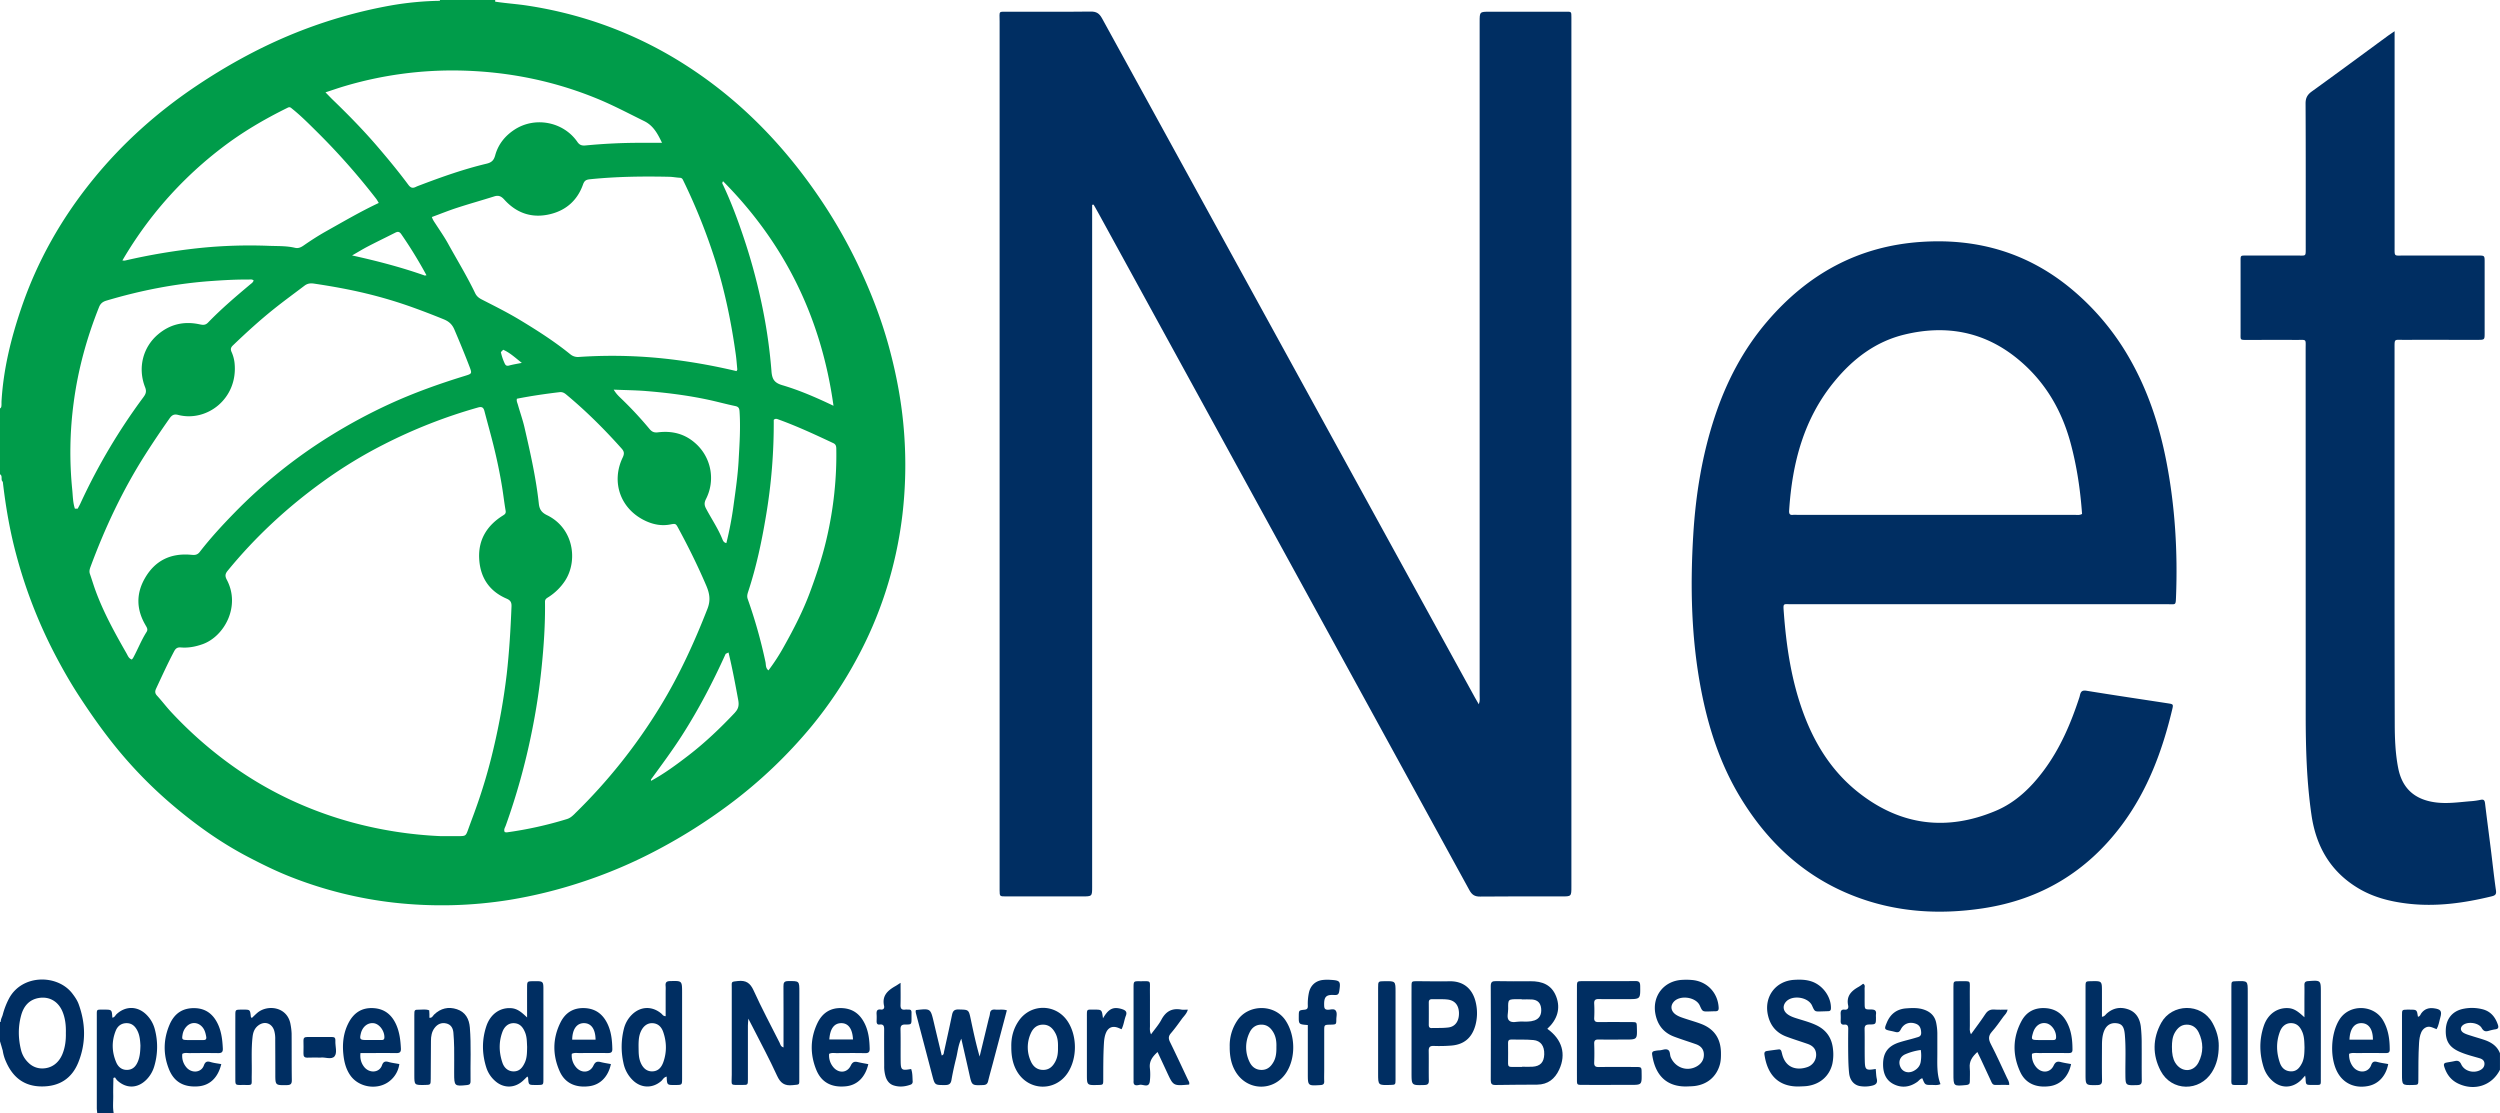 <svg xmlns="http://www.w3.org/2000/svg" viewBox="0 0 3342 1488"><defs><style>.cls-1{fill:#002e62;}.cls-2{fill:#009c4a;}</style></defs><title>Asset 2</title><g id="Layer_2" data-name="Layer 2"><g id="Layer_1-2" data-name="Layer 1"><path class="cls-1" d="M96.85,1328.34c-19.76-26.11-67.17-26.27-84.72,6.32A101.22,101.22,0,0,0,3.79,1356c-.72,3.18-2.73,6-2.75,9.38,0,.21,0,.42-.05.63-.33,0-.65,0-1,0v26l2.26,7.52,0,.11c.44,1.54.89,3.07,1.38,4.58a56.13,56.13,0,0,0,4.51,15.26c9.09,20.79,24.24,32.81,47.72,32.88,23.31.08,40.15-10.39,48.95-32.4,10.17-25.42,9.76-51.32.56-77C103.51,1337.57,100.29,1332.88,96.85,1328.34Zm-13.42,80.77c-5.16,12.59-15.33,19.39-27.58,19.18A25.71,25.71,0,0,1,38,1420.64a34.79,34.79,0,0,1-9.89-17c-3.82-15.45-4.05-31,.18-46.37,3.29-12,10.48-20.9,23.47-23.14,14.17-2.45,26.16,4.55,31.83,18.29,3.74,9.06,4.7,18.65,4.45,28.38C88.27,1390.5,87.15,1400.07,83.43,1409.11Z"/><path class="cls-1" d="M195.22,1355.93c-11.76-11.23-27.53-11.26-39.41-.18-1.7,1.59-2.6,4.39-5.63,4.64-.66-10.76-.66-10.76-11.23-10.72h-1c-9.2,0-8.54-.63-8.54,8.69q0,61.37,0,122.73c0,2.3.37,4.61.57,6.91h22c-1.48-7.92-.48-15.9-.62-23.86-.15-7.7.14-15.41.24-23.12l2.16-.74a25.48,25.48,0,0,0,2.84,3.9c12.18,11.34,27.28,11,39-.75a42.11,42.11,0,0,0,10.56-17.83,90.76,90.76,0,0,0,.91-49.22A42.12,42.12,0,0,0,195.22,1355.93Zm-10.59,62.38c-2.55,6.53-6.59,11.6-14.36,11.91-7.29.29-12.18-3.82-14.81-9.89-6.06-14-6.42-28.42-.69-42.57,2.48-6.12,7.48-10.1,14.74-10s11.5,4.6,14.39,10.56c3.1,6.41,3.48,13.43,3.83,19.44C187.55,1405.39,187.06,1412,184.63,1418.31Z"/><path class="cls-1" d="M3320.91,1390.08c-5.67-1.92-11.45-3.49-17.14-5.35-3.47-1.13-7.09-2.1-10.22-3.88-5.08-2.89-5-8-.2-11.12,6.75-4.36,20.18-2.41,24.17,4.52,2.62,4.55,5.29,5,9.51,3.76a61.53,61.53,0,0,1,8.76-2c4.38-.57,4.47-3,3.31-6.37-3.58-10.44-9.93-18-21.1-20.62a57.32,57.32,0,0,0-25.76-.28c-14.09,3.13-22.16,13.35-22.71,27.77-.58,15.14,4.74,23.54,18.71,29.62,8.58,3.74,17.64,5.93,26.57,8.55,3.39,1,6.19,3,6.41,6.8.22,4-1.78,6.91-5.32,8.87-8.88,4.9-21.39,1.78-25.69-7.45-2.27-4.88-4.91-5.36-9.25-4.36-3.56.82-7.21,1.26-10.8,2-2.79.55-3.7,1.93-2.8,5,3.12,10.43,9,18.43,19,23.11,21.86,10.17,45,2.44,55.59-18.62v-22C3338.17,1398.26,3330.27,1393.26,3320.91,1390.08Z"/><path class="cls-1" d="M2092.73,15.66q-50.49,0-101,0c-13.74,0-13.74,0-13.74,13.58q0,450,0,899.94c0,3.68.73,7.55-1.13,12.32-2.16-3.75-3.68-6.3-5.1-8.89q-55.82-101.55-111.59-203.11Q1666.59,377.12,1473.24,24.6c-3.73-6.8-7.6-9.24-15.36-9.14-36.33.46-72.66.15-109,.24-14.93,0-12.6-1.76-12.6,12.71q-.07,578.44,0,1156.91c0,1.67,0,3.33,0,5,.11,7.9.11,8,8.35,8q51,0,102,0c13.34,0,13.35,0,13.35-13V273.81l2-.22c2,3.47,4,6.92,5.88,10.41q248.25,452.85,496.33,905.78c3.48,6.35,7.09,8.84,14.51,8.75,36.33-.44,72.66-.2,109-.2,12.94,0,12.94,0,12.94-13.33V29.08c0-2,0-4,0-6C2100.69,15.22,2100.56,15.65,2092.73,15.66Z"/><path class="cls-1" d="M2836.56,1102.7c34.41-46.22,54.11-99,67.32-154.54,1.55-6.47,1.22-6.85-5-7.81-36.52-5.62-73.09-11-109.55-16.94-6-1-7.74,1.18-8.85,5.91-.23,1-.44,1.95-.75,2.9-11.32,34.66-25.5,67.94-47.41,97.44-17.16,23.1-37.54,42.93-64.23,54.18-65.43,27.6-127.07,19.92-183.1-24-37.84-29.65-61.63-69.34-77-114.44-14-41-20.16-83.38-23.37-126.32-1-13.53-1.17-11.33,10.45-11.34q125.47-.09,251,0,126.48,0,253,0c9.27,0,9.39,1.43,9.8-8.81,2.44-61.15-1.19-121.88-12.85-182-9.5-49-25-95.93-50.13-139.32a338.38,338.38,0,0,0-76.86-91.31c-58.22-48.38-125.48-67.95-200.62-62.94-84.27,5.61-151.86,43-206.13,106.51-32.29,37.76-54.72,80.92-70.18,127.89-16.76,50.93-25.25,103.37-28.52,156.76-4.26,69.75-2.73,139.2,10.52,208,9.7,50.37,25.38,98.65,52,142.79,36.16,59.88,84.9,105.82,150.64,131.82,56.22,22.24,114.6,26.06,173.93,17.13Q2766.4,1196.81,2836.56,1102.7ZM2391.72,682.51c4.09-63.45,19.44-123,61-173.17,24.79-30,54.81-52.82,93.19-62.1,55.82-13.5,107.21-4,152.08,33.17,35.56,29.41,57.91,67.34,69.92,111.65,8.39,31,13.06,62.52,15.39,95-3.63,2-7,1.19-10.28,1.19q-185.49.08-371,0a46.31,46.31,0,0,0-5,0C2392.43,688.88,2391.45,686.64,2391.72,682.51Z"/><path class="cls-1" d="M3003.19,454.4c22.33,0,44.66-.09,67,0,13.67.06,12-1.93,12,12.36q.06,244.46.08,488.93c0,44.66,1.28,89.27,7.69,133.6,6.11,42.28,25.52,76,62.79,98.23,20.1,12,42.27,17.61,65.28,20.37,38.3,4.6,75.72-.63,112.86-9.68,4.85-1.19,6.47-2.7,5.7-8-2.61-18.12-4.53-36.34-6.8-54.52-2.56-20.48-5.3-41-7.74-61.44-.49-4.1-1.46-6.08-6.16-5a94.31,94.31,0,0,1-13.85,1.87c-15.9,1.33-31.72,3.7-47.81,1.28-27.08-4.07-43.14-19.06-48.35-45.78-3.77-19.4-4.54-39-4.59-58.7q-.32-121-.25-242-.06-130,0-260c0-13.47-.57-11.59,12-11.61,33-.06,66,0,99,0,9.36,0,9.42-.06,9.43-9q0-47.49,0-95c0-8.61-.08-8.69-8.72-8.7-33.32,0-66.65,0-100,0-12.5,0-11.65,1.76-11.65-11.88q0-137.49,0-275v-13c-4.34,3-7.09,4.78-9.73,6.72-33.59,24.62-67.05,49.41-100.85,73.75-6,4.34-8.48,8.68-8.43,16.28.34,64.65.18,129.31.2,194,0,10.15.12,9.17-9.24,9.17h-69c-9.31,0-8.85-.72-8.85,8.46v96C2995.14,454.46,2994.54,454.41,3003.19,454.4Z"/><path class="cls-1" d="M2068.44,1375.31c13.67-12.54,17.74-27.34,12.1-42.53-6-16.26-18.76-21.21-34.77-21.07-15.31.14-30.62.16-45.92-.14-5.06-.1-7,1.12-7,6.61q.3,62.89,0,125.79c0,4.6,1.13,6.55,6.11,6.45,18.63-.35,37.27-.32,55.9-.47,14.3-.12,23.68-7.62,29.46-20.12C2093.91,1409.14,2088.32,1389.49,2068.44,1375.31Zm-39.16-39.6h5v.34c4.65,0,9.33-.32,13.95.07,7.44.64,11.32,4.82,12,12.16.73,8.11-2.29,13.48-9,15.82-5.79,2-11.85,1.59-17.8,1.44-5.53-.13-12.42,2.52-16.22-1.44-3.38-3.53-1-10.17-1.08-15.42C2015.88,1335.71,2016,1335.71,2029.28,1335.71Zm35.06,73.7c-.33,10.6-5.25,15.92-15.7,16.58-4.63.29-9.28,0-13.92,0v.27c-4.65,0-9.29-.08-13.93,0-3.2.08-4.88-.94-4.82-4.5.14-9.28.09-18.57,0-27.86,0-2.85,1.09-4.3,4-4.24,10,.18,19.94-.22,29.82.66S2064.69,1398.3,2064.34,1409.41Z"/><path class="cls-1" d="M1068.59,1326.11c0-15,0-14.68-14.8-14.6-5.63,0-6.49,2.23-6.46,7,.17,24,.08,47.94.08,71.91v9.78c-4.05-1.23-4.22-4.28-5.32-6.45-11.71-23.14-23.91-46.06-34.63-69.66-4.57-10.07-10.15-13.82-21-12.68-9.56,1-8.24.67-8.24,9.3,0,38.62-.13,77.24,0,115.85.08,15.81-3.32,13.62,14.49,13.76,6.94.05,7.07-.16,7.09-7.19.06-24,0-47.94,0-71.91,0-2.4.29-4.79.58-9.46,2.7,5.18,4.24,8.06,5.71,11,11,21.66,22.55,43,32.61,65.09,4.56,10,10,14,21,12.77,9.67-1.12,8.8.48,8.8-9.66Q1068.61,1383.54,1068.59,1326.11Z"/><path class="cls-1" d="M2186.39,1426.35c-16.33-.06-32.66-.18-49,.07-4.78.08-6.46-1.37-6.26-6.22.34-8.31.3-16.66,0-25-.15-4.53,1.74-5.64,5.88-5.57,11.66.19,23.33.06,35,.06,16.63,0,16.63,0,16.16-16.22-.19-7-.19-7.09-7.22-7.13-14.67-.09-29.33-.14-44,0-4.18,0-6-1.14-5.82-5.62a182.06,182.06,0,0,0,0-19c-.28-4.91,1.6-6.28,6.31-6.18,12.66.27,25.33.09,38,.09,17.58,0,17.39,0,17.18-17.35-.06-5.08-1.33-6.87-6.68-6.81-23.32.27-46.65.08-70,.14-7.8,0-7.86.12-7.88,8.42q-.06,30.48,0,61c0,20.66-.05,41.32,0,62,0,7.07.14,7.22,7,7.25,21.33.08,42.65,0,64,0,15.73,0,15.73.09,15.46-15.77C2194.46,1426.45,2194.46,1426.37,2186.39,1426.35Z"/><path class="cls-1" d="M2427.65,1370.3c-7.57-3.53-15.6-5.73-23.55-8.2-5.09-1.58-10.26-3.09-14.58-6.32-6-4.5-6.74-11.22-2.12-16.53,8.41-9.64,29.83-6.5,35,5.13,3.51,7.91,3.51,7.92,11.75,7.7q5-.13,10-.34c2.38-.1,3.39-1.25,3.45-3.76.39-15.22-10.72-30.78-25.71-35.91-7.74-2.65-15.72-2.71-23.72-2.2-24.22,1.55-39.76,22-35.07,45.85,2.86,14.59,11,24.8,24.92,30,9.34,3.51,18.88,6.47,28.31,9.73,6.89,2.39,11.45,6.7,11.51,14.52a17.35,17.35,0,0,1-12.13,16.63c-11.11,3.8-26.49,2.86-32.43-14.3-.76-2.19-1.2-4.49-1.86-6.71-.52-1.72-1.55-3-3.54-2.77-5.29.66-10.57,1.36-15.84,2.14-2.78.42-3.76,1.93-3.32,4.91,4.54,30.87,22.23,43,46.24,42.55,3.66-.21,7.35-.18,11-.67,17.18-2.29,29.77-13.43,33.57-29.85a60.5,60.5,0,0,0,.86-18.9C2449,1387.76,2441.57,1376.79,2427.65,1370.3Z"/><path class="cls-1" d="M2274.12,1368.79c-6.83-2.61-13.9-4.57-20.84-6.89-4.73-1.59-9.59-3-13.64-6-6-4.5-6.88-11.16-2.34-16.5,8.26-9.71,29.83-6.71,35,4.87,3.62,8.06,3.62,8.07,12.64,7.81,2.67-.07,5.33-.23,8-.22,3.23,0,4.75-1.06,4.57-4.7-1-19.93-15.3-35.21-35.27-37.08a90.61,90.61,0,0,0-14-.17c-24.26,1.48-39.88,21.86-35.26,45.69,2.83,14.59,10.91,24.86,24.82,30.13,9.64,3.65,19.5,6.69,29.23,10.11,6.15,2.16,10.28,6.22,10.67,13,.42,7.37-3,12.88-9.2,16.53-13.09,7.64-28.94,2-35-11.94-1.44-3.35-.53-8.18-3.8-10-3.47-1.89-7.72.64-11.69.67a36.41,36.41,0,0,0-5.93.8c-2.68.46-3.94,1.72-3.5,4.8,4.44,30.49,21.77,43.15,46.12,42.7,3.66-.2,7.34-.18,11-.65,16.87-2.19,29-12.68,33.43-28.76,1.42-5.19,1.52-10.53,1.43-15.87C2300.29,1388.51,2291.65,1375.48,2274.12,1368.79Z"/><path class="cls-1" d="M1937.07,1311.76c-14.3.37-28.63-.11-43-.06-7,0-7.1.16-7.13,7.22-.07,20.64,0,41.29,0,61.94q0,26.48,0,52.94c0,17.28,0,17.09,16.86,16.65,4.71-.12,6.39-1.36,6.28-6.25-.3-13,.07-26-.19-39-.1-5,1.24-7.17,6.68-7a197.3,197.3,0,0,0,24-.52c16.5-1.44,26.8-10.23,31.49-26.14a62,62,0,0,0,1.13-29.66C1970,1325.52,1959.74,1311.18,1937.07,1311.76Zm-.49,61.7c-7.49,1-15.19.62-22.8.83-3.08.09-3.81-1.75-3.79-4.45.06-9.93.1-19.86,0-29.79,0-3.67,1.91-4.44,5-4.34s6,0,11,0c1.58.07,5.24,0,8.85.43,9.68,1.08,15,7.18,15.49,17.36C1950.75,1364.37,1945.87,1372.17,1936.58,1373.46Z"/><path class="cls-1" d="M1330.68,1349.63c-4.35-.41-7,.88-7.33,5.66a36.63,36.63,0,0,1-1.4,5.81l-12.39,51.29c-4.77-16.53-8.31-33.07-11.79-49.62-2.82-13.41-2.8-12.94-16.3-13.31-6.33-.18-7.84,2.6-8.91,7.75-3.35,16.28-7,32.49-10.58,48.72-.4,1.85-.1,4.14-3.09,5-3.53-14.77-7.1-29.5-10.56-44.25-4.37-18.58-4.33-18.59-23.23-16.5a2.63,2.63,0,0,0-.88.45c-.46,2,.19,3.92.7,5.86q10.68,40.48,21.29,81c3.46,13.21,3.44,13,16.93,13,5.17,0,7.82-1.25,8.77-6.74,1.69-9.82,3.87-19.57,6.28-29.24,2.07-8.28,2.61-17,6.87-26,3.79,16.67,7.35,32.1,10.79,47.56,3.36,15.15,3.3,15,18.3,14.45,4-.14,5.89-1.49,6.8-5.34,1.86-7.75,4.08-15.41,6.12-23.12,6.29-23.74,12.56-47.48,18.9-71.46C1340.58,1348.94,1335.57,1350.09,1330.68,1349.63Z"/><path class="cls-1" d="M895.68,1311.52c-5.13.14-6.3,2.1-5.89,6.56.25,2.64.05,5.32.05,8v32.37c-3.48-.1-4.28-2.23-5.72-3.45-12.36-10.47-28-9.89-39.5,1.53A39.93,39.93,0,0,0,834,1375.39a98.59,98.59,0,0,0-.6,45.45,44.08,44.08,0,0,0,13.38,24c11,10.05,25.87,10.08,37.1.35,2.17-1.88,3.26-5,7.32-6,.46,11.29.46,11.29,11,11.24h1c8.55-.1,8.61-.1,8.62-8.72q0-57.4,0-114.8C911.79,1310.87,911.79,1311.11,895.68,1311.52Zm-8.9,108.22c-2.4,6.78-6.64,12.39-15,12.48-7.19.09-12.69-4.49-15.8-12.86-2.38-6.37-2.19-13-2.31-17.6-.15-9,0-16,2.87-22.55,3.34-7.66,9-11.79,15.83-11.42,7.72.41,12.06,5.37,14.3,12C891.19,1393,891.46,1406.51,886.78,1419.74Z"/><path class="cls-1" d="M3102.52,1327c0-16.8,0-16.67-16.86-15.46-3.92.28-5.2,1.69-5.11,5.44.17,7.32,0,14.65,0,22v20.9c-7.28-6.53-12.89-11.58-21.11-12.17-14.7-1.07-27.67,7.54-33.13,23.55-6.3,18.5-6.08,37.3-.14,55.93a40.39,40.39,0,0,0,10.58,16.71c11.46,11.15,26.78,11.46,38.51.69,1.88-1.73,3.51-3.73,6.26-6.69.38,2.5.54,3.15.57,3.81.4,8.57.39,8.57,8.61,8.66h2c10.78-.11,9.76,1.12,9.77-9.47Q3102.56,1384,3102.52,1327Zm-25.47,94.64c-3,5.8-6.91,10.66-14.32,10.56-7.64-.11-12.53-4.46-14.89-11.16-4.85-13.85-5.32-28-.09-41.84,3-8,8.83-11.83,15.68-11.46,7.73.42,11.68,5.54,14.38,12s2.6,13.61,2.85,20.28C3080.52,1407.61,3080.48,1415,3077.05,1421.68Z"/><path class="cls-1" d="M713.38,1311.67c-8.69.09-8.74.09-8.77,8.63-.05,12.59,0,25.18,0,39.86-7.38-7.08-13.13-11.91-21.39-12.45-14.68-1-27.55,7.78-33,23.84-6.22,18.52-6,37.33,0,55.93a40,40,0,0,0,11.42,17.33c11.08,10.11,25.84,10.24,37.06.29,2.14-1.9,4.13-4,6.29-6.06.5.94,1,1.44,1,2,.66,9.35.65,9.35,9.94,9.37,1,0,2,0,3,0,7.37-.14,7.47-.14,7.48-7.76q.06-58.94,0-117.87C726.52,1311.52,726.52,1311.52,713.38,1311.67Zm-11.79,108.8c-2.87,6.22-6.69,11.57-14.53,11.77-6.88.18-12.77-3.78-15.47-11.77-4.56-13.54-5-27.38,0-40.93,2.95-8,8.75-12,15.5-11.77,8.19.33,12.19,5.75,14.93,12.59,2.51,6.31,2.29,13,2.65,19.15C704.51,1406.93,704.59,1414,701.59,1420.47Z"/><path class="cls-1" d="M2863,1396.09a199.15,199.15,0,0,0-1.18-23.95c-1.39-10.46-6.23-19.17-16.85-22.85s-20.32-1.86-28.82,5.74c-1.62,1.45-2.66,3.76-6.26,4.2v-33.71c0-14.16,0-14.16-14.48-13.85-7.35.15-7.45.15-7.46,7.81q0,58,0,116c0,15.52,0,15.29,15.36,15.07,5.23-.08,6.81-1.69,6.7-6.89-.31-15.32-.12-30.65-.09-46,0-5.67.26-11.31,1.91-16.82,2.82-9.4,8.75-13.9,17.4-13,7.33.75,10.29,4.61,11.22,15,1.58,17.63.61,35.3.78,53,.15,15.38,0,15.17,15.73,14.72,4.88-.13,6.25-1.75,6.19-6.44C2862.89,1428.08,2863.15,1412.08,2863,1396.09Z"/><path class="cls-1" d="M1564.09,1393c-2.15-4.4-2.31-7.69,1.06-11.62,5.18-6.06,9.89-12.54,14.53-19,2.77-3.87,6.68-7.12,8.22-12.69-3.48,0-6.19.4-8.74-.07-12.38-2.27-20.7,2.4-26.59,13.49-3.58,6.77-8.85,12.64-13.86,19.6-2.16-4.72-1.41-8.06-1.43-11.29-.09-15.31.08-30.62-.07-45.92-.16-15.85,2.51-13.64-13.56-13.78-8.25-.08-8.31.07-8.32,8.9q0,60.4,0,120.81c0,1.33.08,2.66,0,4-.43,7,5,5.4,8.24,4.77,4.64-.91,12.22,4.69,13.5-4.6a75.28,75.28,0,0,0,.06-17.94c-1-9.25,3.68-15.24,10.3-21.33,4.41,9.48,8.5,18.19,12.54,26.93,8.55,18.46,8.55,18.47,29.68,16.57.8-3-.77-4.63-1.58-6.36C1580.15,1426.6,1572.28,1409.73,1564.09,1393Z"/><path class="cls-1" d="M2661.39,1395.84c-3.39-6.51-3.54-11.18,1.47-16.77,5.54-6.17,10.25-13.1,15.14-19.82,2-2.79,5.09-5.08,5.69-9.58-6.21,0-11.84.33-17.42-.1s-9.21,1.39-12.33,6.16c-5.8,8.86-12.26,17.29-19.13,26.85-2.34-4.53-1.5-7.87-1.52-11.07-.11-15.31.09-30.62-.09-45.93-.19-16,2.86-13.73-14.44-13.88-7.3-.06-7.41.12-7.42,7.79q-.06,57.91,0,115.82c0,16.88,0,16.79,17.18,15.15,3.28-.32,4.81-1.37,4.75-4.77-.1-6,.48-12-.12-18-.94-9.25,3.62-15.34,10.19-21.36,1.75,3.6,3.24,6.56,4.64,9.56q6.75,14.46,13.43,28.94c1.26,2.71,2.1,5.63,6.07,5.53,6.14-.16,12.28-.05,18.41-.05.24-4.5-1.82-6.89-3-9.52C2675.81,1425.78,2669.07,1410.56,2661.39,1395.84Z"/><path class="cls-1" d="M2589.83,1408q0-13.5,0-27a74.5,74.5,0,0,0-1.37-12.89c-1.68-9.57-7.44-15.28-16.31-18.37-7.77-2.7-15.79-2.32-23.75-1.77-12.46.85-21.11,7.23-26,18.79-3.86,9.22-3.72,9.55,5.87,11.49,2,.4,3.89.9,5.83,1.37,3.32.8,5.11,0,6.88-3.52,4.1-8,12-10.58,20.14-7.53,5,1.86,6.89,5.78,7.09,11.94.18,5.4-3.87,5.7-7.13,6.71-7.3,2.26-14.8,3.87-22.07,6.21-15.57,5-22.05,14.42-21.72,30.53.23,11.16,4.14,20.49,14.45,25.52,10.71,5.22,21.31,3.8,31.14-3.11,2.26-1.58,3.88-4.3,6.86-4.94,3.6,8.94,3.6,9,12.82,8.92,3.61,0,7.32.77,11.47-1.1C2588.86,1435.94,2589.84,1421.92,2589.83,1408Zm-22.09,10.48c-.67,6.11-4.22,10.35-9.51,13.12-7.13,3.73-14.72,1.45-17.73-5.16-3.2-7-.66-14.07,6.68-17.18a78.15,78.15,0,0,1,20.51-5.63A49.92,49.92,0,0,1,2567.74,1418.47Z"/><path class="cls-1" d="M1654.08,1364.18a59.4,59.4,0,0,0-10.2,34.88c-.11,11.84,1.68,23.26,7.89,33.58,15.78,26.26,51.49,26.73,67.94.93,12.7-19.9,11.85-49.6-1-69.17C1703.77,1341.61,1668.59,1342.39,1654.08,1364.18Zm48.46,55.28c-3.39,6.11-8,10.6-15.52,10.8-8,.21-13.49-4-16.62-10.63a44.6,44.6,0,0,1,.1-39.46c3-6.26,8.14-10.41,15.72-10.43s12.36,4.17,15.93,10.19c3.69,6.23,4.37,13.15,4.14,19.53C1706.42,1406.85,1705.86,1413.45,1702.54,1419.46Z"/><path class="cls-1" d="M1362,1364.47c-7.27,10.46-10.37,22.2-10.08,34.89-.07,11.84,1.76,23.26,8,33.54,15.73,25.77,50.94,26.4,67.44,1.27,12.9-19.64,12.75-49.68-.33-69.14C1411.3,1341.64,1378.05,1341.32,1362,1364.47Zm49.13,53.93c-3.28,6.53-7.87,11.55-15.88,11.84-8.39.29-14-4.22-17.16-11.33a45,45,0,0,1-.07-37.67c3-6.74,8.06-11.37,16-11.48,8.43-.11,13.42,4.89,17,11.76,3,5.76,3.46,12.06,3.29,18.43C1414.45,1406.31,1414,1412.62,1411.09,1418.4Z"/><path class="cls-1" d="M2889.18,1367.22c-11.67,21.16-11.81,43.11-.92,64.11,14.49,27.94,52.2,28.47,68.77,1.71,6.3-10.17,9-21.39,9-35.07.12-9.82-2.81-20.54-8.47-30.67C2942.32,1340.05,2903.27,1341.67,2889.18,1367.22Zm49.84,53c-7,13.66-23.14,13.54-31.17.4-3.1-5.08-4.49-11.73-4.4-21.16.06-6.68.49-13.32,4-19.27s8.2-10.4,15.76-10.45,12.84,4,15.9,10.19C2945.61,1393.21,2945.74,1407.11,2939,1420.21Z"/><path class="cls-1" d="M289.73,1366c-6.22-11.27-15.61-17.84-28.85-18.3-16-.55-27.59,6.44-34.31,22.3-8.27,19.49-8.59,39.55-.73,59.25,6.82,17.12,19.78,24.38,38.85,23,15.72-1.17,26.67-11.43,31.12-29.75-4.84-.9-9.79-1.38-14.45-2.81-4.9-1.49-7.15,0-8.85,4.64-3.65,10-16.75,10.75-23.63,2.14a23.25,23.25,0,0,1-5.16-17.67c3.18-1.86,6.58-1,9.82-1,12.64-.11,25.29-.19,37.93,0,4.6.08,6.63-1.16,6.4-6.16C297.28,1389.23,295.83,1377.05,289.73,1366Zm-17.53,24.33c-4.29,0-8.58,0-12.87,0v0c-3,0-5.94.05-8.91,0-6.93-.15-7.47-.79-6.36-7.26a20.45,20.45,0,0,1,5.05-10.56C255,1366,264,1366,270,1372.42c3.57,3.79,4.81,8.55,5.66,13.47C276.17,1388.62,275.34,1390.35,272.2,1390.32Z"/><path class="cls-1" d="M530,1370.59c-5.83-13.57-15.47-22.06-30.94-22.93-16-.89-26.62,6.81-33.49,20.44-6.64,13.16-8.07,27.27-6.51,41.78,1.07,10,3.48,19.63,9.47,28,11.57,16.2,36.88,19.8,52.37,7.23a34.77,34.77,0,0,0,12.93-22.68c-5.23-1-9.88-1.47-14.31-2.76-4.7-1.37-7.21-.39-8.91,4.48-3.57,10.21-17.27,11.06-24.23,1.57-3.69-5-5.27-10.63-4.51-18h10.6c12.31,0,24.62-.13,36.93.07,4.45.07,6.75-.88,6.53-6C535.42,1391,534.21,1380.5,530,1370.59Zm-19.86,19.71c-4.29,0-8.58,0-12.87,0v0c-2.64,0-5.28,0-7.92,0-7.93-.11-8.71-1-7.07-8.34,2.1-9.39,9.27-15.2,17.41-14.13,7.6,1,14.45,10.41,14.17,19.12C513.73,1389.72,512.26,1390.29,510.09,1390.3Z"/><path class="cls-1" d="M2733.58,1347.64c-14.14-.64-24.78,5.26-31.27,17.37-11.94,22.25-12.14,45.41-1.61,68.09,7.08,15.25,21.27,21.32,39.27,18.91,14.55-2,25.24-12.83,28.66-29.55-4.54-.87-9.14-1.52-13.6-2.67-4.83-1.25-7.31-.36-9.76,4.78-4.62,9.69-15.85,10.47-23,2.32a24.08,24.08,0,0,1-5.9-18.17c3.55-1.67,6.92-1,10.19-1,12.64-.09,25.29-.06,37.93,0,3.15,0,6,.12,6-4.4,0-12.77-1.34-25.28-7.48-36.74C2756.79,1354.88,2747.23,1348.25,2733.58,1347.64Zm15,39.48c-.21,2.71-1.69,3.2-3.86,3.2H2732.8v0c-2.64,0-5.29,0-7.93,0-9.36-.08-9.76-.61-7.22-9.34,2.81-9.67,9.87-14.74,18.07-13C2743,1369.56,2749.17,1378.94,2748.55,1387.12Z"/><path class="cls-1" d="M3127.69,1362.45c-12.51,19.11-13.74,54.1-1.59,73.37,8.47,13.43,23.23,19.31,39.93,15.9,13.65-2.78,23.53-13.55,26.53-29.3-4.87-.91-9.83-1.51-14.59-2.8-4.34-1.18-6.62-.25-8.19,4.19-4,11.17-18.59,11.46-25.36.65a26.12,26.12,0,0,1-4.1-15.72c3.71-1.67,7.08-1,10.36-1,12.64-.09,25.28-.07,37.92,0,3.21,0,6,0,6-4.48,0-13.81-1.8-27.14-9-39.35C3173.29,1342.92,3141.17,1341.86,3127.69,1362.45Zm13.08,27.39c.56-14.51,6.54-22.4,16.35-22.09,9.47.3,15,8.29,15,22.09Z"/><path class="cls-1" d="M781.62,1347.64c-15.06-.69-25.79,6.09-32.29,19.06-10.76,21.5-10.82,43.74-1.11,65.48,7.08,15.85,21.32,22.27,39.72,19.83,14.54-1.93,25.18-12.73,28.73-29.55-4.54-.87-9.13-1.53-13.61-2.66-4.78-1.22-7.31-.46-9.78,4.74-4.59,9.71-15.82,10.51-23,2.38a24,24,0,0,1-5.91-18.19c3.5-1.69,6.88-1,10.15-1,12.64-.09,25.28-.13,37.92,0,3.95,0,6.21-.7,6.12-5.4-.23-11.74-1.4-23.25-6.62-34C805.82,1355.77,796.16,1348.31,781.62,1347.64Zm-16.71,42.22c.21-14.21,6.24-22.34,16.07-22.12,9.47.21,15,8.06,15.18,22.12Z"/><path class="cls-1" d="M1156.89,1370.38c-6-13.53-15.62-21.93-31.09-22.73-16-.82-26.91,6.87-33.34,20.63-9.48,20.29-9.64,41.34-1.19,62,6.88,16.79,20.52,23.79,39.49,21.89,15.09-1.51,25.93-12,30-29.62-4.52-.87-9.07-1.6-13.54-2.66s-7.35-.8-9.89,4.53c-4.83,10.17-16.38,10.76-23.55,1.92a24.17,24.17,0,0,1-5.4-17.53c3.32-1.76,6.71-1,10-1,12.64-.09,25.28-.22,37.91.06,4.81.1,6.43-1.45,6.3-6.26C1162.31,1390.83,1161.25,1380.3,1156.89,1370.38Zm-48.26,19.19c1-14.46,6.45-21.72,15.85-21.82s15.13,7.36,15.81,21.82Z"/><path class="cls-1" d="M388.46,1369.81c-3.9-24.36-31.17-27.47-44.77-15.58-2.44,2.12-4.71,4.43-7.11,6.71-.62-.92-1.21-1.4-1.27-1.93-1-9.34-1-9.34-10.17-9.35-1,0-2,0-3,0-7.41.17-7.52.17-7.53,7.87q-.08,42.48,0,85c0,7.78.13,8,8.53,7.86,16-.19,13,2.21,13.38-12.85.38-17.3-.88-34.64,1.18-51.92.7-5.89,2.69-11,7.47-14.68,8.33-6.44,18.14-3.29,21.35,6.7a38.78,38.78,0,0,1,1.4,11.86q.12,23,.12,46c0,15.51,0,15.28,15.38,15.08,5.25-.07,6.76-1.7,6.69-6.87-.3-20.65-.1-41.31-.27-62A79.67,79.67,0,0,0,388.46,1369.81Z"/><path class="cls-1" d="M628.1,1373.6c-.92-11.49-5.9-20.71-17.36-24.46-11.27-3.7-21.61-1.32-30.38,7.1-1.73,1.66-2.62,4.78-6.32,4.31,0-1.71,0-3.35,0-5s-.18-3.26-.27-4.9c-4.38-1.84-8.76-.91-13-.93-6.77,0-6.89.13-6.9,7.27-.06,26.62,0,53.25,0,79.87,0,13.72,0,13.72,13.72,13.52,8.12-.12,8.16-.12,8.22-8.13.12-17,.14-33.94.29-50.91,0-6.07,1-12,4.72-17,3.89-5.26,9.28-7.73,15.75-6.21s9.05,6.45,9.55,12.54c.55,6.63.91,13.29,1,19.94.16,11.31,0,22.63,0,33.94,0,17.46.42,17.74,17.43,15.93,3.49-.37,4.53-1.84,4.48-5C628.66,1421.5,630,1397.52,628.1,1373.6Z"/><path class="cls-1" d="M1778.49,1309.85a54.21,54.21,0,0,0-11,.28c-9.28,1.37-15.59,7.48-17.68,16.66a70.68,70.68,0,0,0-1.51,17.88c.09,3.07-.7,4.74-4.35,5.1-7.7.75-7.67,1-7.74,8.5-.1,11.06-.1,11.06,12.08,12v64.58c0,16.84,0,16.71,16.81,15.68,3.87-.23,5.28-1.47,5.11-5.29-.22-5,0-10,0-15,0-17.33,0-34.66,0-52,0-8.24.08-8.24,7.85-8.49h1c7.16-.24,7.3-.24,7.33-7,0-3.94,1.49-8.52-.78-11.68s-6.85-1.22-10.35-1.25c-4.08,0-5-1.82-5.12-5.45-.4-11.59,2.28-14.92,13.22-14.26,4.62.28,6.28-.6,7-5.48C1792.28,1311.79,1791.69,1310.62,1778.49,1309.85Z"/><path class="cls-1" d="M2507.48,1429c-13.42,2.16-14.4,1.48-14.66-12.12s.06-27.33-.23-41c-.11-4.85,1.56-6.27,6.31-6.33,8.86-.12,8.86-.42,8.89-9.43a25.28,25.28,0,0,1,0-4c.87-5.54-1.85-6.66-6.84-6.64-8.15,0-8.2-.28-8.29-8.09-.07-6.66.08-13.33-.07-20,0-2.06,1.15-4.67-2-6.32A63.22,63.22,0,0,1,2485,1319c-9.95,5.47-17.14,12.35-14.37,25.18.71,3.33-.56,6-4.82,5.51-4.87-.54-5.41,2.45-5.21,6.23.16,3,.12,6,0,9-.08,3.28,1.24,5.15,4.69,4.79,4.65-.49,5.49,2,5.44,6-.16,12-.19,24,0,36,.11,7.65.37,15.34,1.17,22.95,1,9.3,6.35,15.68,14.24,17.18a39.81,39.81,0,0,0,16.85-.64c5.12-1.24,7.17-3.82,5.85-9.3C2507.92,1437.72,2507.92,1433.33,2507.48,1429Z"/><path class="cls-1" d="M1218,1429.05c-12.79,2.28-13.85,1.53-14-10.68-.15-14,.14-28-.19-42-.13-5.2,1.44-6.88,6.7-6.81,7.93.11,8-.27,8-8.22,0-2.66,0-5.33,0-8,0-2.39-.92-3.77-3.5-3.69-1.67,0-3.36-.19-5,0-4.93.62-6.34-1.64-6.2-6.32.27-9.24.08-18.5.08-29.5-3.4,2.17-5,3.3-6.71,4.27-10.35,5.83-18.43,12.87-15.34,26.56.68,3-.74,5.37-4.35,4.9-5.47-.7-5.92,2.49-5.64,6.65.2,3,.09,6,0,9,0,2.71.81,4.79,3.9,4.39,6-.77,6.22,2.74,6.19,7.23-.1,16,0,32,.07,48a46.28,46.28,0,0,0,2,14.79c1.79,5.33,5.08,9.55,10.47,11.32,7.52,2.47,15.08,1.79,22.51-.88a4.1,4.1,0,0,0,3.07-4.5C1219.69,1440,1220,1434.34,1218,1429.05Z"/><path class="cls-1" d="M1865.56,1326.35c0-14.87,0-14.87-14.68-14.69-8.55.1-8.62.1-8.62,8.7q0,57.39,0,114.79c0,15.65,0,15.65,16.13,15.19,7-.2,7.14-.2,7.16-7.2.07-20.63,0-41.26,0-61.89Z"/><path class="cls-1" d="M3004.78,1326.08c0-14.87,0-14.87-14.87-14.42-6.88.2-7,.2-7,7.36-.08,20.33,0,40.65,0,61,0,19.33-.09,38.65,0,58,.08,14.32-2,12.28,13,12.42,9.8.08,8.9.71,8.91-9.36Q3004.8,1383.54,3004.78,1326.08Z"/><path class="cls-1" d="M1501.12,1349.42a29.67,29.67,0,0,0-6.72-1.68c-9.44-1.29-14.61,4.55-19.94,13.54-1.53-11.64-1.53-11.66-11.61-11.61-10.35,0-9.89-1.17-9.89,9.46v76.77c0,14.9,0,14.9,14.86,14.5,6.87-.19,7-.19,7-7.24.06-16.28-.07-32.56.93-48.83.31-5,1-10,3.1-14.52,3-6.23,8.17-8.36,14.78-6.25,1.85.59,3.62,1.48,5.65,2.33,3-5.8,3.5-12.24,5.77-18.07C1506.81,1353.33,1505.3,1351,1501.12,1349.42Z"/><path class="cls-1" d="M3253.53,1347.86c-6.8-.9-12.41.93-16.67,6.6-1.28,1.7-1.69,4.44-4.55,4.72-1.43-9.53-1.43-9.53-11.33-9.52-1,0-2,0-3,0-6.85.2-7,.2-7,7.34-.06,26.26,0,52.52,0,78.77,0,15,0,15,14.73,14.63,7-.19,7.12-.19,7.15-7.11.07-16.28-.07-32.57.92-48.84.31-5,1-10,3-14.53,2.33-5.13,7.14-8.15,11.86-7.24,2.88.56,5.6,2,8.58,3.1,2.81-4.58,3.37-10,4.84-15C3264.75,1351.58,3263,1349.12,3253.53,1347.86Z"/><path class="cls-1" d="M448.33,1391.59c0-.34,0-.67,0-1,.12-2.83-1-4.29-4.07-4.28-11.3.06-22.6.1-33.91,0-3.44,0-4.73,1.41-4.68,4.72.1,5.65.19,11.31,0,17-.17,4.18,1.19,6.07,5.65,5.83,5.3-.3,10.63-.07,17.06-.07,5.71-1,14.71,3.3,18.87-1.75C451.09,1407.24,448,1398.53,448.33,1391.59Z"/><path class="cls-2" d="M1208.55,578.07c-2.9-38.89-10-76.87-20.22-114.43-10.51-38.5-25-75.47-42.18-111.33a679.64,679.64,0,0,0-49-85.48c-28.12-41.74-60-80.18-96.81-114.61a582.4,582.4,0,0,0-89.93-69.08A537,537,0,0,0,789.68,27.27,552.75,552.75,0,0,0,705.39,7.56c-14.45-2.23-29-3.1-43.45-5.34,0,0,0,0,0,0h0L662,0H588a3.9,3.9,0,0,1,.11,1.07h0a419.15,419.15,0,0,0-64,5.95A648.3,648.3,0,0,0,385.46,47.86c-43.1,18.19-83.83,40.8-122.7,66.82-52.4,35.09-98.95,76.66-138.72,125.67C82.28,291.8,50,348.61,28.61,411.43,14.7,452.24,4.41,493.85,2,537.12c0,1.32,0,2.64,0,4v.08C1.83,543,2,545,0,546v20a.35.35,0,0,1,.28.19L0,566v68c4.09,2.29.38,7.5,3.76,10.06h0c3.81,33,9.39,65.69,18.07,97.83A650,650,0,0,0,72.62,873.22c10.09,19.37,20.88,38.47,32.87,56.89,12.49,19.18,25.46,37.9,39.4,56a584,584,0,0,0,81.85,86.74c32.49,28,67.12,53,105.35,72.94,18.89,9.85,38,19.26,57.73,26.92a543.43,543.43,0,0,0,136.65,33.93,571.7,571.7,0,0,0,155.19-3.76,635.49,635.49,0,0,0,94.73-23.28,645.67,645.67,0,0,0,104.17-44.39,728.51,728.51,0,0,0,93.31-59,636,636,0,0,0,111.58-106A556.78,556.78,0,0,0,1145.7,880a528.46,528.46,0,0,0,37.72-87.71,543.17,543.17,0,0,0,23-104.81A573.24,573.24,0,0,0,1208.55,578.07ZM909,237.66c3,.16,3.7,2.23,4.72,4.35A788.42,788.42,0,0,1,956.35,348.8c12.8,41,21.42,82.81,27.28,125.26.91,6.56,1.36,13.19,2,19.8,0,.56-.5,1.17-1,2.26a799.79,799.79,0,0,0-80.91-14.92,659.21,659.21,0,0,0-129.46-4.05,15.9,15.9,0,0,1-11.91-3.58c-21.2-17.19-44.16-31.84-67.44-45.9-16.45-9.93-33.73-18.53-50.86-27.31-4.06-2.08-6.93-4.42-8.91-8.55C624.18,369,611,347.47,598.81,325.38c-5-9-10.9-17.43-16.48-26.06-1.78-2.74-3.78-5.32-5-9.2,11.47-4.23,22.48-8.69,33.75-12.35,16.42-5.34,33.06-10,49.52-15.19,5.84-1.86,9.4-.34,13.56,4.26,16.81,18.63,37.88,25.44,62.29,19.2,21.08-5.38,35.67-18.87,42.92-39.38,1.82-5.16,4.14-6.46,9-7,35.49-3.64,71.06-4.11,106.68-3.32C899.72,236.49,904.32,237.41,909,237.66ZM672.68,467.55c9.32,4.1,16.61,11.14,24.9,17.56-5.66,1.14-11.39,2-16.94,3.52-3.38.94-4.86-.22-6.07-3a70.36,70.36,0,0,1-5-14.93ZM461.45,114.93A506.64,506.64,0,0,1,614,94.27c63.62,1.24,125.25,13.36,184.36,37.65,21.55,8.85,42,19.75,62.86,30,11.83,5.82,17.65,16.15,23.76,29-9.15,0-16.93.06-24.71,0a763.24,763.24,0,0,0-77.69,3.53c-5,.46-8-.73-10.76-4.77-18.39-26.71-56.33-34.5-84.13-16.3C675,181.72,666,193,662,207.6c-1.81,6.56-4.62,9.57-11.65,11.24-30,7.15-59.12,17.43-88,28.4-2.16.83-4.36,1.58-6.43,2.6-4.21,2.09-6.9,1.39-10-2.73-12.87-17.34-26.62-34-40.67-50.41-18.81-22-39-42.66-59.79-62.72-3.27-3.14-6.37-6.45-10.38-10.54C444.64,120.35,453,117.41,461.45,114.93ZM567.83,368.36c-31.13-11-63-19.33-97.15-26.9,8.18-4.68,14.59-8.64,21.25-12.09,12-6.24,24.22-12.14,36.31-18.25,3.4-1.73,5.64-1.78,8.23,2A587.67,587.67,0,0,1,570.13,368Zm-362.1-81.8a517.82,517.82,0,0,1,90-88.32c27.68-21.36,57.7-38.93,89-54.33,3-1.46,4.23.24,6,1.63,11.7,9.38,22.24,20.06,32.88,30.56a906.61,906.61,0,0,1,79.18,89.5c1.21,1.56,2.11,3.37,3.55,5.71-24.3,11.41-47.34,24.94-70.64,38-10.14,5.7-19.89,12-29.41,18.61-3.67,2.57-7.28,4.47-12,3.34-11.4-2.71-23.19-2.18-34.71-2.62a655.43,655.43,0,0,0-90.77,2.71,820.37,820.37,0,0,0-102.08,17.06,15.54,15.54,0,0,1-3.11-.24A522.43,522.43,0,0,1,205.73,286.56ZM103.86,680h-3.72c-2.79-8.29-2.71-17.06-3.58-25.57A500.58,500.58,0,0,1,98.5,538.13c5.78-43.92,17.43-86.42,33.89-127.59,1.93-4.81,4.87-7.18,9.86-8.67,46.05-13.72,92.91-22.88,140.89-26.25,16.29-1.14,32.56-2.1,48.89-1.91,2.22,0,4.61-.72,7,1.11-.6,2.68-2.89,4-4.83,5.62-19.34,16.25-38.58,32.63-56.14,50.82-4.14,4.29-8.15,2.88-12.74,2-20.15-4-38.32.44-54,13.7-20.37,17.19-27.44,45-17.35,70.71,2.26,5.77.91,9-2.22,13.24a801.33,801.33,0,0,0-84.2,142C106.46,675.29,105.1,677.59,103.86,680Zm90.8,156c1.8,3,3.42,5.47,1.21,8.92-7,10.94-11.65,23.12-17.86,34.49a15.42,15.42,0,0,1-1.79,2.22c-4.17-1.34-5.34-5.13-7.05-8.14-15.63-27.34-30.9-54.87-41.69-84.59-2.6-7.16-4.76-14.48-7.28-21.68-1.21-3.43-.31-6.46.87-9.65,19.32-52.18,42.87-102.25,72.76-149.32,10.52-16.57,21.49-32.79,32.75-48.84,3-4.27,5.87-6.23,11.48-4.77,38.54,10,80.5-21.91,75.48-69.55a48.29,48.29,0,0,0-3.89-14.34c-1.82-4.07-1.16-6.28,2-9.3,17.75-17,35.88-33.55,55.09-48.87,13.16-10.5,26.79-20.4,40.2-30.59,3.91-3,7.83-3.61,13-2.84,23.36,3.48,46.58,7.63,69.51,13.16a602,602,0,0,1,63.76,19.14q20.13,7.29,39.93,15.39c6.64,2.72,11.16,6.43,14.26,13.66,7,16.44,13.87,33,20.24,49.66,3.6,9.46,3.27,9.39-6.44,12.4C587,513.1,553.36,525.1,520.74,540.08A725.37,725.37,0,0,0,441,583a677.33,677.33,0,0,0-127,101.9c-16.54,16.9-32.54,34.26-47,52.94-3.67,4.73-7.59,4.13-12.26,3.74-26.75-2.23-47.47,7.83-60.93,31.2C181.64,793.84,182.31,815.12,194.66,835.92Zm439.71,249.67c-2.75,7.48-5.57,14.93-8.25,22.43-3.46,9.63-3.42,9.64-14,9.65H589.14a542.79,542.79,0,0,1-117.1-18,515,515,0,0,1-82.14-29.82A495.43,495.43,0,0,1,310,1023.33a541.15,541.15,0,0,1-81.26-71.55c-6.54-7-12.31-14.77-18.83-21.82-3.06-3.3-2.81-6.07-1.1-9.72,7.74-16.54,15.29-33.17,23.84-49.33,2.12-4,4.24-5.81,9.17-5.4,10,.83,19.59-1,29.24-4.45,28.81-10.43,50.93-50.64,32.11-86.09-2.63-5-2.18-7.92,1.23-12.08,37.45-45.78,80.53-85.53,128.54-120A611.16,611.16,0,0,1,512.7,594.3a689.56,689.56,0,0,1,126.56-49.64c5.3-1.48,7.19.46,8.37,5,4,15.38,8.34,30.7,12.17,46.14,4.55,18.34,8.42,36.85,11.44,55.51,1.69,10.45,2.87,21,4.69,31.42.69,4-1.52,5.08-4.16,6.75-20.64,13.08-32.23,31.68-31.25,56.34,1,25.26,12.88,44.22,36.67,54.42,5.11,2.19,6.81,4.9,6.59,10.38-1.21,30.52-3,61-6.48,91.35a880.13,880.13,0,0,1-17.39,97.9A725.77,725.77,0,0,1,634.37,1085.59Zm134.19,1.94c-3.14,3.06-6.2,5.91-10.5,7.26a510.91,510.91,0,0,1-80.59,17.85,9.44,9.44,0,0,1-2.74-.42c-1.7-3.37.38-6,1.34-8.64A889,889,0,0,0,710.76,979q8.7-42.4,13.13-85.49c3.07-29.64,5.08-59.31,4.66-89.12,0-3.86,2.71-4.88,5.17-6.53a74.62,74.62,0,0,0,21.67-21.54C772.79,749.51,767,706,731.2,688.66c-7.39-3.58-10.11-8-10.91-15.45-3.72-34.36-11.36-68-19.1-101.63-2.38-10.32-6-20.36-8.87-30.57-.69-2.47-2.11-4.91-1.29-8,18.79-3.72,37.82-6.48,56.93-8.76,3.6-.43,6.15.78,8.94,3.1C783.52,549.47,808,573.84,831,599.64c3.62,4.05,3.77,7.05,1.36,12.09-15.58,32.56-3.19,68.73,30.5,84.56,10.15,4.78,21.37,7.1,33,4.85,7.72-1.49,7.6-1.12,11.27,5.66,13.42,24.77,25.85,50,36.94,75.91,4.43,10.33,6.17,19.53,1.7,31C928.12,859,908,902.91,882.57,944.47A732.82,732.82,0,0,1,768.56,1087.53Zm214-135.07c-19.34,20.53-39.68,39.95-62,57.17-16.14,12.42-32.51,24.52-50.48,34.28a2.19,2.19,0,0,0,.06-1.84c14.06-19.29,28.3-38.42,41.22-58.54,22.46-35,41.61-71.7,58.7-109.54l3.83-1.87c5.13,21.23,9.14,42.66,13.06,64.14C988.06,942.8,987.11,947.6,982.53,952.46Zm4.86-337.15c-1.1,19.48-3.84,38.9-6.55,58.25A472.83,472.83,0,0,1,971,726c-3.8-.75-4.59-3.47-5.55-5.78-5.84-14.2-14.48-26.9-21.62-40.39-2.44-4.63-2.49-7.88-.11-12.65a61.86,61.86,0,0,0-14.83-75.24c-14.24-12.4-31-16.22-49.24-14-5.49.67-8.34-.79-11.66-4.83a495.58,495.58,0,0,0-37.3-40.06c-3.25-3.17-6.69-6.15-10.31-12.17,16.18.67,30.15.8,44,1.93,27.49,2.26,54.86,5.71,81.87,11.46,12.32,2.62,24.49,6,36.83,8.58,4.64,1,5.29,3.37,5.56,7.53C990.08,572.07,988.61,593.72,987.39,615.31Zm-21-368.42c-.53-1.13-1.58-2.24.19-4.68,82.72,83.42,131.37,183,147.62,300.15-23.1-11-45.28-20.69-68.42-27.51-10.83-3.19-13.72-8.16-14.52-19a700.88,700.88,0,0,0-14.47-96.31A777,777,0,0,0,994,317.08C986,293.23,977.22,269.66,966.43,246.89Zm149,411.3a504.26,504.26,0,0,1-11.05,64.56c-5.62,23.57-13.24,46.42-21.68,69.12-9.31,25-21.41,48.58-34.41,71.73a266.36,266.36,0,0,1-21,32.49c-4.09-3.18-3.2-7.6-4-11.26a664.27,664.27,0,0,0-23.72-84.11c-1.38-3.89-.3-7.13.82-10.52,10.69-32.5,17.75-65.85,23.41-99.54a740.49,740.49,0,0,0,10.55-129.46c2.09-2,4.08-1.35,5.87-.7,25.24,9.12,49.54,20.43,73.8,31.84,3.25,1.53,3.87,3.92,3.94,7.2A472.31,472.31,0,0,1,1115.4,658.19Z"/></g></g></svg>